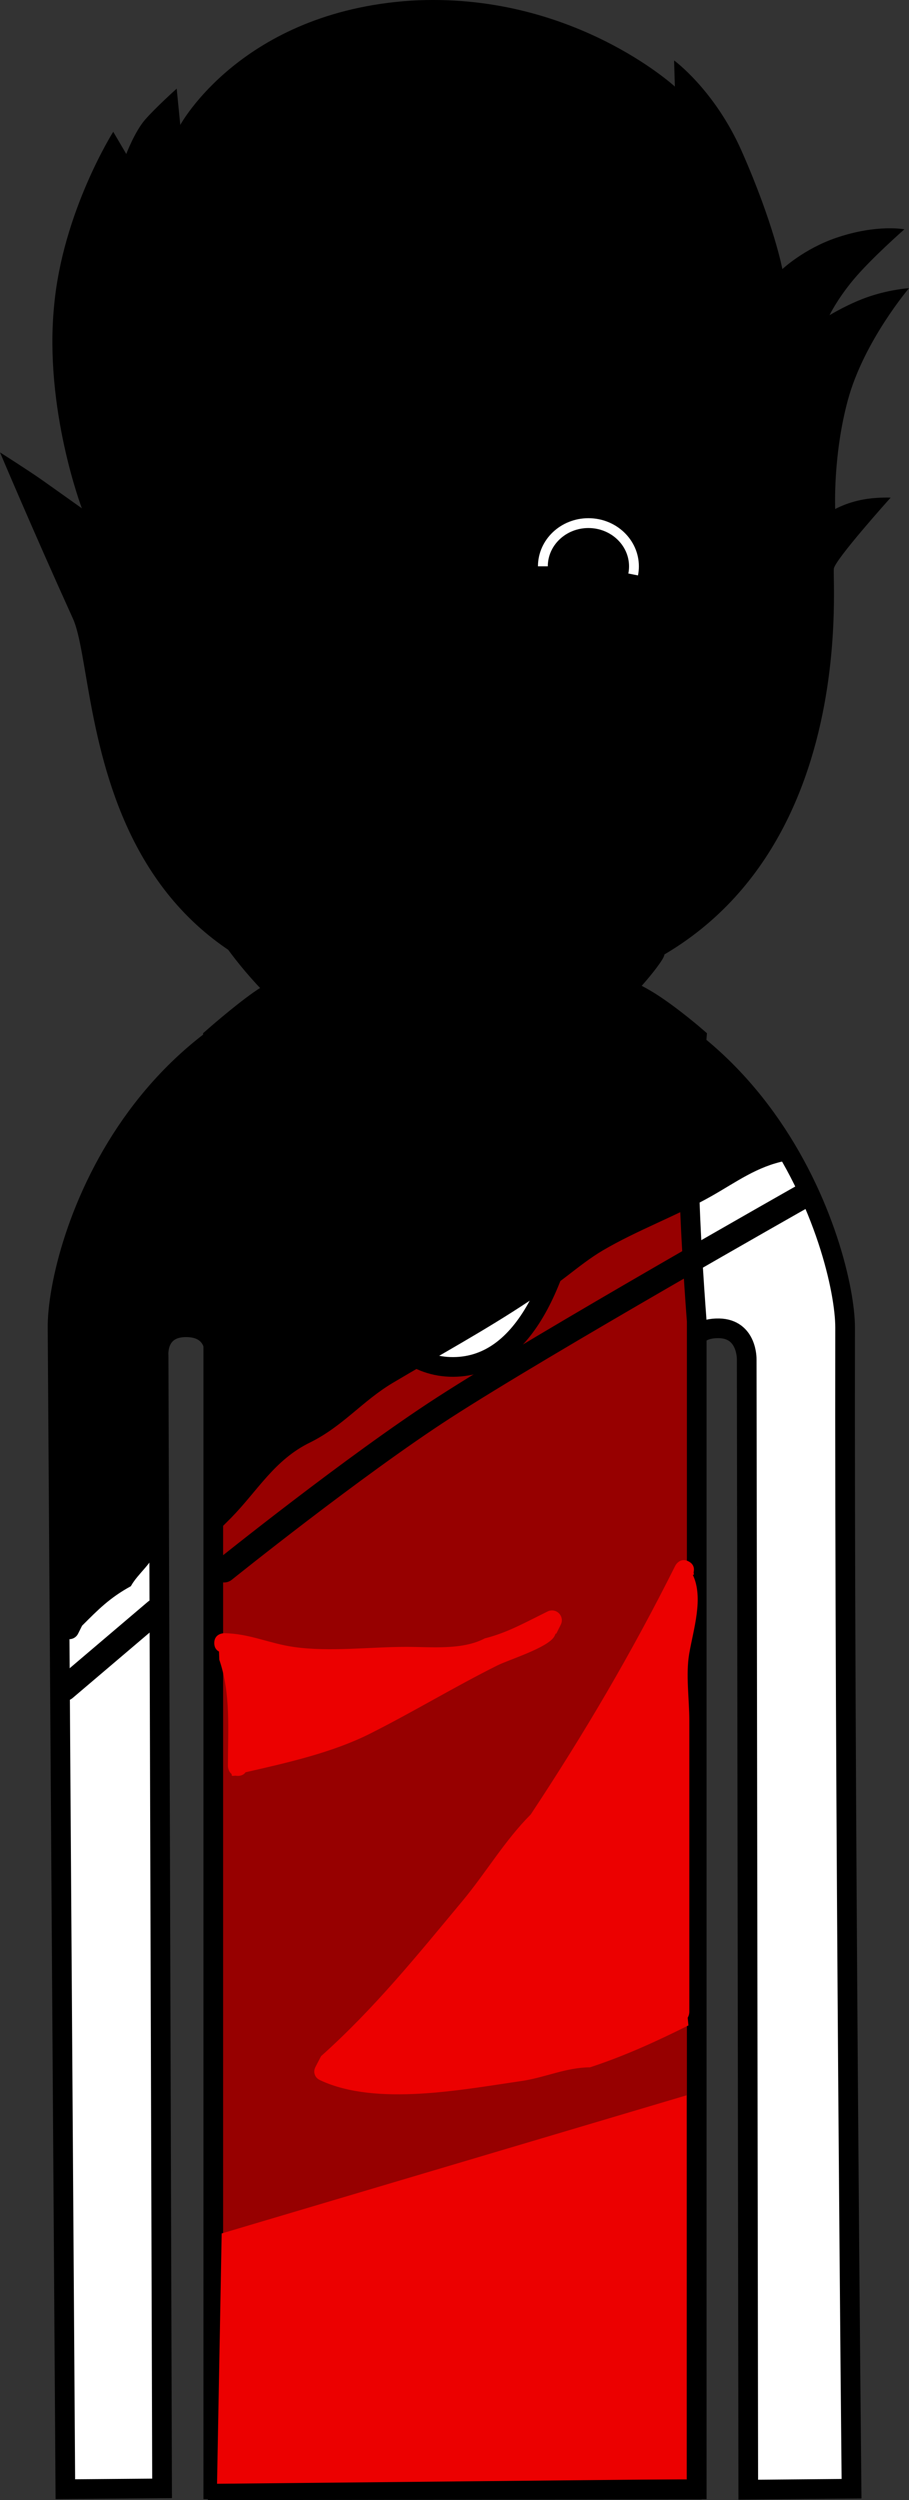 <svg version="1.1" xmlns="http://www.w3.org/2000/svg" xmlns:xlink="http://www.w3.org/1999/xlink" width="92.394" height="254.021" viewBox="0,0,92.394,254.021"><rect x="0" y="0" width="92.394" height="254.021" fill="#333333" stroke="none"/><g transform="translate(-194.903,-51.479)"><g data-paper-data="{&quot;isPaintingLayer&quot;:true}" fill-rule="nonzero" stroke-linejoin="miter" stroke-miterlimit="10" stroke-dasharray="" stroke-dashoffset="0" style="mix-blend-mode: normal"><path d="M201.545,304.392c0,0 -0.635,-94.384 -0.793,-118.012c-0.055,-8.153 8.187,-36.761 40.202,-36.921c31.602,-0.158 39.857,29.487 39.849,36.897c-0.077,46.243 0.654,117.986 0.654,117.986l-10.497,0.096l-0.159,-114.843c0,0 0.075,-3.099 -2.816,-3.154c-3.434,-0.065 -2.945,3.116 -2.945,3.116l0.205,114.87l-48.214,0.072l-0.305,-115.233c0,0 0.279,-2.919 -2.886,-2.934c-3.111,-0.015 -2.816,2.909 -2.816,2.909l0.353,115.067z" fill="#ffffff" stroke="#000000" stroke-width="2" stroke-linecap="butt"/><path d="M256.142,200.334c-0.571,0 -1.034,-0.463 -1.034,-1.034c0,-0.571 0.463,-1.034 1.034,-1.034c0.571,0 1.034,0.463 1.034,1.034c0,0.571 -0.463,1.034 -1.034,1.034z" fill="#000000" stroke="none" stroke-width="1.5" stroke-linecap="butt"/><path d="M250.883,204.569c-4.463,-0.314 -6.552,-1.794 -6.17,-2.58c0.118,-0.242 2.846,1.064 6.97,1.305c6.409,0.375 8.51,-0.632 8.51,-0.632v1.346c0,0 -2.413,1.047 -9.311,0.561z" fill="#000000" stroke="#000000" stroke-width="0" stroke-linecap="butt"/><path d="M223.07,199.3c0,-0.571 0.463,-1.034 1.034,-1.034c0.571,0 1.034,0.463 1.034,1.034c0,0.571 -0.463,1.034 -1.034,1.034c-0.571,0 -1.034,-0.463 -1.034,-1.034z" fill="#000000" stroke="none" stroke-width="1.5" stroke-linecap="butt"/><path d="M229.364,204.569c-6.897,0.486 -9.311,-0.561 -9.311,-0.561v-1.346c0,0 2.101,1.007 8.51,0.632c4.124,-0.241 6.853,-1.547 6.97,-1.305c0.383,0.786 -1.706,2.266 -6.17,2.58z" fill="#000000" stroke="#000000" stroke-width="0" stroke-linecap="butt"/><path d="M240.644,261.121c-0.819,0 -1.483,-0.664 -1.483,-1.483c0,-0.819 0.664,-1.483 1.483,-1.483c0.819,0 1.483,0.664 1.483,1.483c0,0.819 -0.664,1.483 -1.483,1.483z" data-paper-data="{&quot;index&quot;:null}" fill="#000000" stroke="none" stroke-width="1.5" stroke-linecap="butt"/><path d="M216.581,304.406v-119.201c0,0 0.757,-9.731 0.757,-14.639c0,-4.498 -0.757,-13.687 -0.757,-13.687c0,0 2.673,-2.353 4.656,-3.748c1.983,-1.395 5.172,-2.804 5.172,-2.804c0,0 -0.602,40.109 14.56,40.039c15.435,-0.072 13.832,-40.039 13.832,-40.039c0,0 3.913,1.52 6.166,2.947c2.253,1.427 4.754,3.605 4.754,3.605c0,0 -0.757,9.425 -0.757,14.192c0,4.842 0.757,14.639 0.757,14.639v118.697z" fill="#970000" stroke="#000000" stroke-width="2" stroke-linecap="butt"/><path d="M285.432,102.039c0,0 -5.712,6.358 -5.776,7.231c-0.169,2.289 3.116,40.052 -32.819,44.102c-44.449,4.187 -41.504,-32.39 -44.516,-39.028c-4.129,-9.102 -7.417,-16.901 -7.417,-16.901c0,0 2.91,1.845 4.299,2.826c1.295,0.915 4.022,2.858 4.022,2.858c0,0 -3.842,-10.093 -2.826,-20.543c0.862,-9.57 6.014,-17.715 6.014,-17.715l1.324,2.256c0,0 0.859,-2.267 1.91,-3.482c1.051,-1.215 3.216,-3.157 3.216,-3.157l0.364,3.687c0,0 6.232,-11.506 23.487,-12.63c16.281,-0.942 26.785,8.733 26.785,8.733l-0.079,-2.656c0,0 4.126,2.998 6.877,9.228c3.279,7.425 4.129,11.972 4.129,11.972c0,0 2.193,-2.066 5.498,-3.187c4.141,-1.404 6.903,-0.854 6.903,-0.854c0,0 -3.399,2.975 -5.219,5.167c-1.621,1.953 -2.392,3.562 -2.392,3.562c0,0 2.022,-1.236 4.103,-1.924c2.171,-0.718 3.98,-0.825 3.98,-0.825c0,0 -4.592,5.389 -6.214,11.361c-1.531,5.639 -1.29,11.082 -1.29,11.082c0,0 1.309,-0.76 3.263,-1.037c1.238,-0.176 2.375,-0.126 2.375,-0.126z" fill="#000000" stroke="none" stroke-width="1.5" stroke-linecap="butt"/><path d="M213.228,110.187c-0.577,-7.293 0.335,-17.154 0.335,-17.154c0,0 3.411,-0.041 13.914,-3.144c8.07,-2.384 20.547,-9.487 20.547,-9.487c0,0 -2.16,3.005 -3.408,4.46c-1.327,1.547 -3.993,4.563 -3.993,4.563c0,0 7.838,-1.668 14.675,-4.729c8.568,-3.536 10.593,-6.053 12.95,-4.593c2.783,1.724 1.03,23.183 0.718,28.741c-0.422,5.669 -2.533,9.5 -3.15,12.521c-0.617,3.021 -0.41,6.137 -2.206,16.04c-1.121,6.18 -4.162,8.925 -10.019,14.661c-5.858,5.736 -9.054,9.253 -13.014,9.322c-3.811,0.066 -8.936,-5.1 -13.935,-10.382c-5.324,-5.625 -8.875,-8.477 -9.716,-15.14c-0.757,-6 -0.777,-9.909 -1.123,-15.248c-0.253,-3.903 -2.261,-6.445 -2.576,-10.428z" fill="#000000" stroke="#000000" stroke-width="1.5" stroke-linecap="butt"/><path d="M261.298,95.067c0,0 1.524,0.318 4.256,1.11c2.495,0.724 4.449,1.744 4.449,1.744l0.195,1.17c0,0 -7.25,-3.13 -15.116,-2.471c-6.29,0.527 -9.963,2.812 -9.963,2.812l0.046,-4.177c0,0 3.127,-1.704 7.864,-1.856c4.904,-0.157 8.091,0.591 8.091,0.591z" data-paper-data="{&quot;index&quot;:null}" fill="#000000" stroke="none" stroke-width="1.5" stroke-linecap="butt"/><path d="M248.534,138.055c0.57,0.212 3.084,1.399 6.024,2.596c2.964,1.206 7.214,2.293 7.194,2.461c-0.025,0.213 -10.435,0.227 -13.679,0.632c-2.719,0.34 -6.689,0.706 -6.689,0.706c0,0 -7.104,-1.162 -13.272,-2.445c-4.944,-1.029 -10.399,-1.661 -10.41,-1.755c-0.014,-0.126 3.868,-0.711 6.824,-1.395c1.146,-0.497 5.44,-1.485 5.44,-1.485c0,0 4.956,-0.278 7.608,0.579c2.842,0.918 2.835,2.446 3.083,2.469c0,0 1.184,-1.749 2.369,-2.105c1.185,-0.355 5.082,-0.416 5.508,-0.258z" fill="#000000" stroke="#000000" stroke-width="1.4" stroke-linecap="butt"/><path d="M229.886,147.622c5.091,1.027 11.918,2.807 11.918,2.807c0,0 5.79,-1.556 8.447,-1.834c2.06,-0.216 11.216,-0.707 11.26,-0.334c0.043,0.364 -9.031,12.9 -21.148,12.447c-13.77,-0.436 -22.865,-15.136 -22.827,-15.305c0.038,-0.169 7.259,1.192 12.35,2.218z" fill="#000000" stroke="#000000" stroke-width="1.9" stroke-linecap="butt"/><path d="M240.86,139.614c-1.034,0 -3.538,-3.26 -3.787,-5.364c-0.222,-1.882 1.315,-3.828 3.787,-3.828c2.472,0 4.202,0.491 4.03,4.189c-0.146,3.138 -1.558,5.003 -4.03,5.003z" fill="#000000" stroke="#000000" stroke-width="1.15" stroke-linecap="butt"/><path d="M244.462,109.521c0,0 0.103,3.97 0.006,7.127c-0.192,6.251 -1.081,27.761 -1.081,27.761l-2.982,0.009c0,0 -0.803,-4.173 -1.123,-9.5c-0.434,-7.211 -0.45,-16.293 -0.763,-19.632c-0.298,-3.165 -0.896,-5.715 -0.896,-5.715" fill="#000000" stroke="#000000" stroke-width="1.3" stroke-linecap="round"/><path d="M214.927,120.311c0,0 -4.932,-3.517 -6.164,-8.975c-1.296,-5.743 -1.461,-9.733 0.48,-9.992c1.941,-0.259 2.703,2.377 3.733,8.356c1.029,5.979 1.951,10.611 1.951,10.611z" data-paper-data="{&quot;index&quot;:null}" fill="#000000" stroke="#000000" stroke-width="1" stroke-linecap="butt"/><path d="M214.725,116.363c0,0 -3.564,-2.923 -4.318,-8.451c-0.421,-3.083 2.157,-2.28 2.157,-2.28" fill="#000000" stroke="#000000" stroke-width="0.25" stroke-linecap="round"/><path d="M217.738,109.707c0.071,-4.892 4.838,-8.936 10.211,-8.858c5.373,0.078 9.027,4.248 8.956,9.14c-0.071,4.892 -4.124,8.794 -9.497,8.716c-5.373,-0.078 -9.742,-4.107 -9.671,-8.999z" fill="#000000" stroke="#000000" stroke-width="1.4" stroke-linecap="butt"/><path d="M222.176,109.825c0.04,-2.758 2.309,-4.962 5.067,-4.922c2.758,0.04 4.962,2.309 4.922,5.067c-0.04,2.758 -2.309,4.962 -5.067,4.922c-2.758,-0.04 -4.962,-2.309 -4.922,-5.067z" fill="#000000" stroke="none" stroke-width="1.5" stroke-linecap="butt"/><path d="M244.794,109.708c0.204,-4.888 4.453,-8.858 9.77,-8.858c5.318,0 9.275,3.966 9.275,8.858c0,4.892 -3.886,9.071 -9.7,9.142c-5.53,0.067 -9.558,-4.037 -9.345,-9.142z" fill="#000000" stroke="#000000" stroke-width="1.4" stroke-linecap="butt"/><path d="M249.397,109.793c0,-2.818 2.285,-5.103 5.103,-5.103c2.818,0 5.103,2.285 5.103,5.103c0,2.818 -2.285,5.103 -5.103,5.103c-2.818,0 -5.103,-2.285 -5.103,-5.103z" fill="#000000" stroke="none" stroke-width="1.5" stroke-linecap="butt"/><path d="M217.67,109.175c0,0 0.064,-9.015 10.601,-8.825c9.471,0.166 9.556,9.407 9.556,9.407z" fill="#000000" stroke="#000000" stroke-width="1.15" stroke-linecap="butt"/><path d="M244.417,109.306c0,0 -0.247,-9.458 11.198,-9.103c9.714,0.333 9.547,9.652 9.547,9.652z" fill="#000000" stroke="#000000" stroke-width="1.15" stroke-linecap="butt"/><path d="M221.2,99.163c0,0 3.37,-1.819 8.032,-2.282c5.167,-0.513 7.768,-0.066 7.768,-0.066l0.295,4.137c0,0 -3.836,-0.681 -8.018,-0.521c-5.593,0.213 -6.645,1.433 -10.898,1.891c-3.644,0.393 -6.737,0.159 -6.737,0.159l-0.026,-1.232c0,0 3.595,0.074 5.234,-0.068c1.352,-0.117 3.976,-0.938 3.976,-0.938z" fill="#000000" stroke="none" stroke-width="1.5" stroke-linecap="butt"/><path d="M269.161,109.699c1.029,-5.979 1.791,-8.615 3.733,-8.356c1.941,0.259 1.776,4.249 0.48,9.992c-1.232,5.458 -6.164,8.975 -6.164,8.975c0,0 0.922,-4.633 1.951,-10.611z" data-paper-data="{&quot;index&quot;:null}" fill="#000000" stroke="#000000" stroke-width="1" stroke-linecap="butt"/><path d="M269.573,105.632c0,0 2.578,-0.803 2.157,2.28c-0.754,5.527 -4.318,8.451 -4.318,8.451" data-paper-data="{&quot;index&quot;:null}" fill="#000000" stroke="#000000" stroke-width="0.25" stroke-linecap="round"/><path d="M250.083,109.02c0.003,-2.426 2.074,-4.391 4.629,-4.391c2.556,0 4.629,1.969 4.629,4.397c0,0.281 -0.028,0.555 -0.081,0.822" fill="none" stroke="#ffffff" stroke-width="1" stroke-linecap="butt"/><path d="M200.481,184.166c0,-0.168 0.041,-0.326 0.115,-0.465l0.454,-0.908c-0.002,-0.005 0.021,-0.056 0.062,-0.138c0.105,-0.44 0.237,-0.851 0.372,-1.186c0.206,-0.513 0.454,-1.04 0.733,-1.573c0.047,-0.214 0.096,-0.428 0.156,-0.638c0.641,-2.234 1.721,-5.296 3.292,-7.606c0.372,-1.188 0.656,-2.376 0.805,-3.557c0.414,-0.598 0.765,-1.244 1.042,-1.927c0.006,-0.013 0.012,-0.025 0.018,-0.038c0.986,-1.798 2.879,-3.503 4.353,-4.889c0.495,-0.466 0.45,-1.327 0.905,-1.829c2.516,-2.174 5.372,-4.205 6.897,-5.106c1.694,-1 3.399,-1.943 5.118,-2.842c0.175,-0.06 0.348,-0.129 0.518,-0.21c3.088,-0.051 5.887,-0.49 9.024,-0.49c2.776,0 5.943,0.426 8.672,0.007c4.124,-0.632 8.704,-1.852 12.604,0.098c1.747,0.874 3.236,1.695 4.766,2.86c1.099,0.837 2.814,0.989 3.825,1.956c1.178,1.126 2.121,2.512 3.24,3.703c0.187,0.199 0.437,0.31 0.702,0.402c1.689,2.034 3.348,3.866 3.786,4.367c1.168,1.335 2.36,2.978 3.635,4.615c-0.171,0.516 -0.765,0.635 -0.765,0.635c-2.96,0.584 -5.031,2.154 -7.587,3.601c-3.514,1.99 -7.577,3.475 -11.054,5.522c-2.552,1.503 -4.702,3.743 -7.437,5.111c-4.5,3 -9.247,5.574 -13.886,8.332c-3.109,1.848 -5.035,4.371 -8.386,6.047c-3.655,1.761 -5.37,4.932 -8.072,7.682l-0.926,0.926l-0.339,-0.339l-0.953,0.443c0.026,-0.364 0.064,-0.712 0.111,-1.048l-0.421,-0.21l0.463,-0.926l0.142,0.071c0.207,-1.028 0.477,-2.001 0.705,-3.094c0.329,-1.574 -0.179,-3.198 -0.463,-4.632c-0.705,-3.557 -0.601,-7.798 -1.585,-11.095c-0.127,-0.425 -0.766,0.446 -1.16,0.65c-0.519,0.269 -1.051,0.515 -1.592,0.738c-2.098,5.07 -1.559,10.446 -1.559,15.956c0,1.745 0.395,4.097 -0.027,5.784c-0.336,1.345 -1.868,2.419 -2.581,3.717c-2.153,1.181 -3.312,2.368 -4.959,4.015l-0.399,0.798c-0.16,0.338 -0.505,0.572 -0.904,0.572c-0.552,0 -1,-0.448 -1,-1v-1.389h0.322c-0.134,-1.778 0.096,-3.457 -0.295,-5.325c-0.148,-0.708 -0.291,-1.414 -0.428,-2.12c0.978,-4.463 0.261,-10.093 0.292,-16.431c0.006,-1.131 0.234,-2.316 0.551,-3.53c-0.267,-0.18 -0.442,-0.484 -0.442,-0.83v-1.389h0.112l-0.085,-0.23c0.045,-0.091 0.087,-0.181 0.124,-0.271c-0.061,-0.155 -0.106,-0.322 -0.138,-0.499c-0.286,-0.176 -0.476,-0.492 -0.476,-0.852z" fill="#000000" stroke="none" stroke-width="0.5" stroke-linecap="butt"/><path d="M217.681,211.013c0,0 13.243,-10.643 22.321,-16.504c10.35,-6.683 36.464,-21.452 36.464,-21.452" fill="none" stroke="#000000" stroke-width="2.5" stroke-linecap="round"/><path d="M210.738,215.179l-9.258,7.869" fill="none" stroke="#000000" stroke-width="2.5" stroke-linecap="round"/><path d="M265.432,211.476l-0.106,0.016c1.113,2.348 0.056,5.532 -0.37,8.013c-0.362,2.108 0.013,4.638 0.013,6.783c0,9.875 0,19.749 0,29.624c0,0 0,0.303 -0.167,0.575l0.077,0.782c-3.251,1.626 -6.554,3.131 -10.007,4.259c-2.445,0.009 -4.585,1.048 -6.981,1.394c-5.942,0.858 -14.719,2.584 -20.409,-0.068c-0.021,-0.009 -0.042,-0.019 -0.064,-0.03c-0.311,-0.155 -0.459,-0.365 -0.521,-0.572c-0.075,-0.203 -0.081,-0.459 0.074,-0.77c0.007,-0.014 0.014,-0.027 0.021,-0.04l0.545,-1.05c5.426,-4.852 9.76,-10.227 14.367,-15.761c2.379,-2.857 4.311,-6.163 6.943,-8.795c5.443,-8.219 10.317,-16.524 14.691,-25.271c0,0 0.447,-0.894 1.342,-0.447c0.619,0.309 0.595,0.832 0.522,1.126c0.03,0.134 0.03,0.232 0.03,0.232z" fill="#ec0000" stroke="none" stroke-width="0.5" stroke-linecap="butt"/><path d="M219.07,231.916c-0.091,0 -0.174,-0.008 -0.249,-0.023c-0.194,0.035 -0.348,0.014 -0.348,0.014l-0.036,-0.187c-0.367,-0.291 -0.367,-0.804 -0.367,-0.804c0,-3.66 0.308,-7.359 -0.874,-10.793l-0.035,-0.84c-0.243,-0.128 -0.479,-0.378 -0.479,-0.864c0,-1 1,-1 1,-1c2.581,0.033 4.591,1.048 7.103,1.402c3.642,0.513 7.722,-0.013 11.412,-0.013c2.568,0 5.702,0.343 7.985,-0.864c1.998,-0.5 3.622,-1.355 5.454,-2.271l0.908,-0.454c0.139,-0.073 0.297,-0.115 0.465,-0.115c0.552,0 1,0.448 1,1c0,0.168 -0.041,0.326 -0.115,0.465l-0.454,0.908l-0.056,-0.028c-0.037,0.099 -0.08,0.195 -0.131,0.288c-0.635,1.152 -4.601,2.358 -5.814,2.965c-4.376,2.188 -8.519,4.708 -12.961,6.943c-3.797,1.899 -8.283,2.916 -12.612,3.903c-0.143,0.199 -0.385,0.369 -0.796,0.369z" fill="#ec0000" stroke="none" stroke-width="0.5" stroke-linecap="butt"/><path d="M264.432,303.125l-47.213,0.463l0.463,-24.995l46.751,-13.886z" fill="#ec0000" stroke="#ec0000" stroke-width="0.5" stroke-linecap="round"/></g></g></svg>